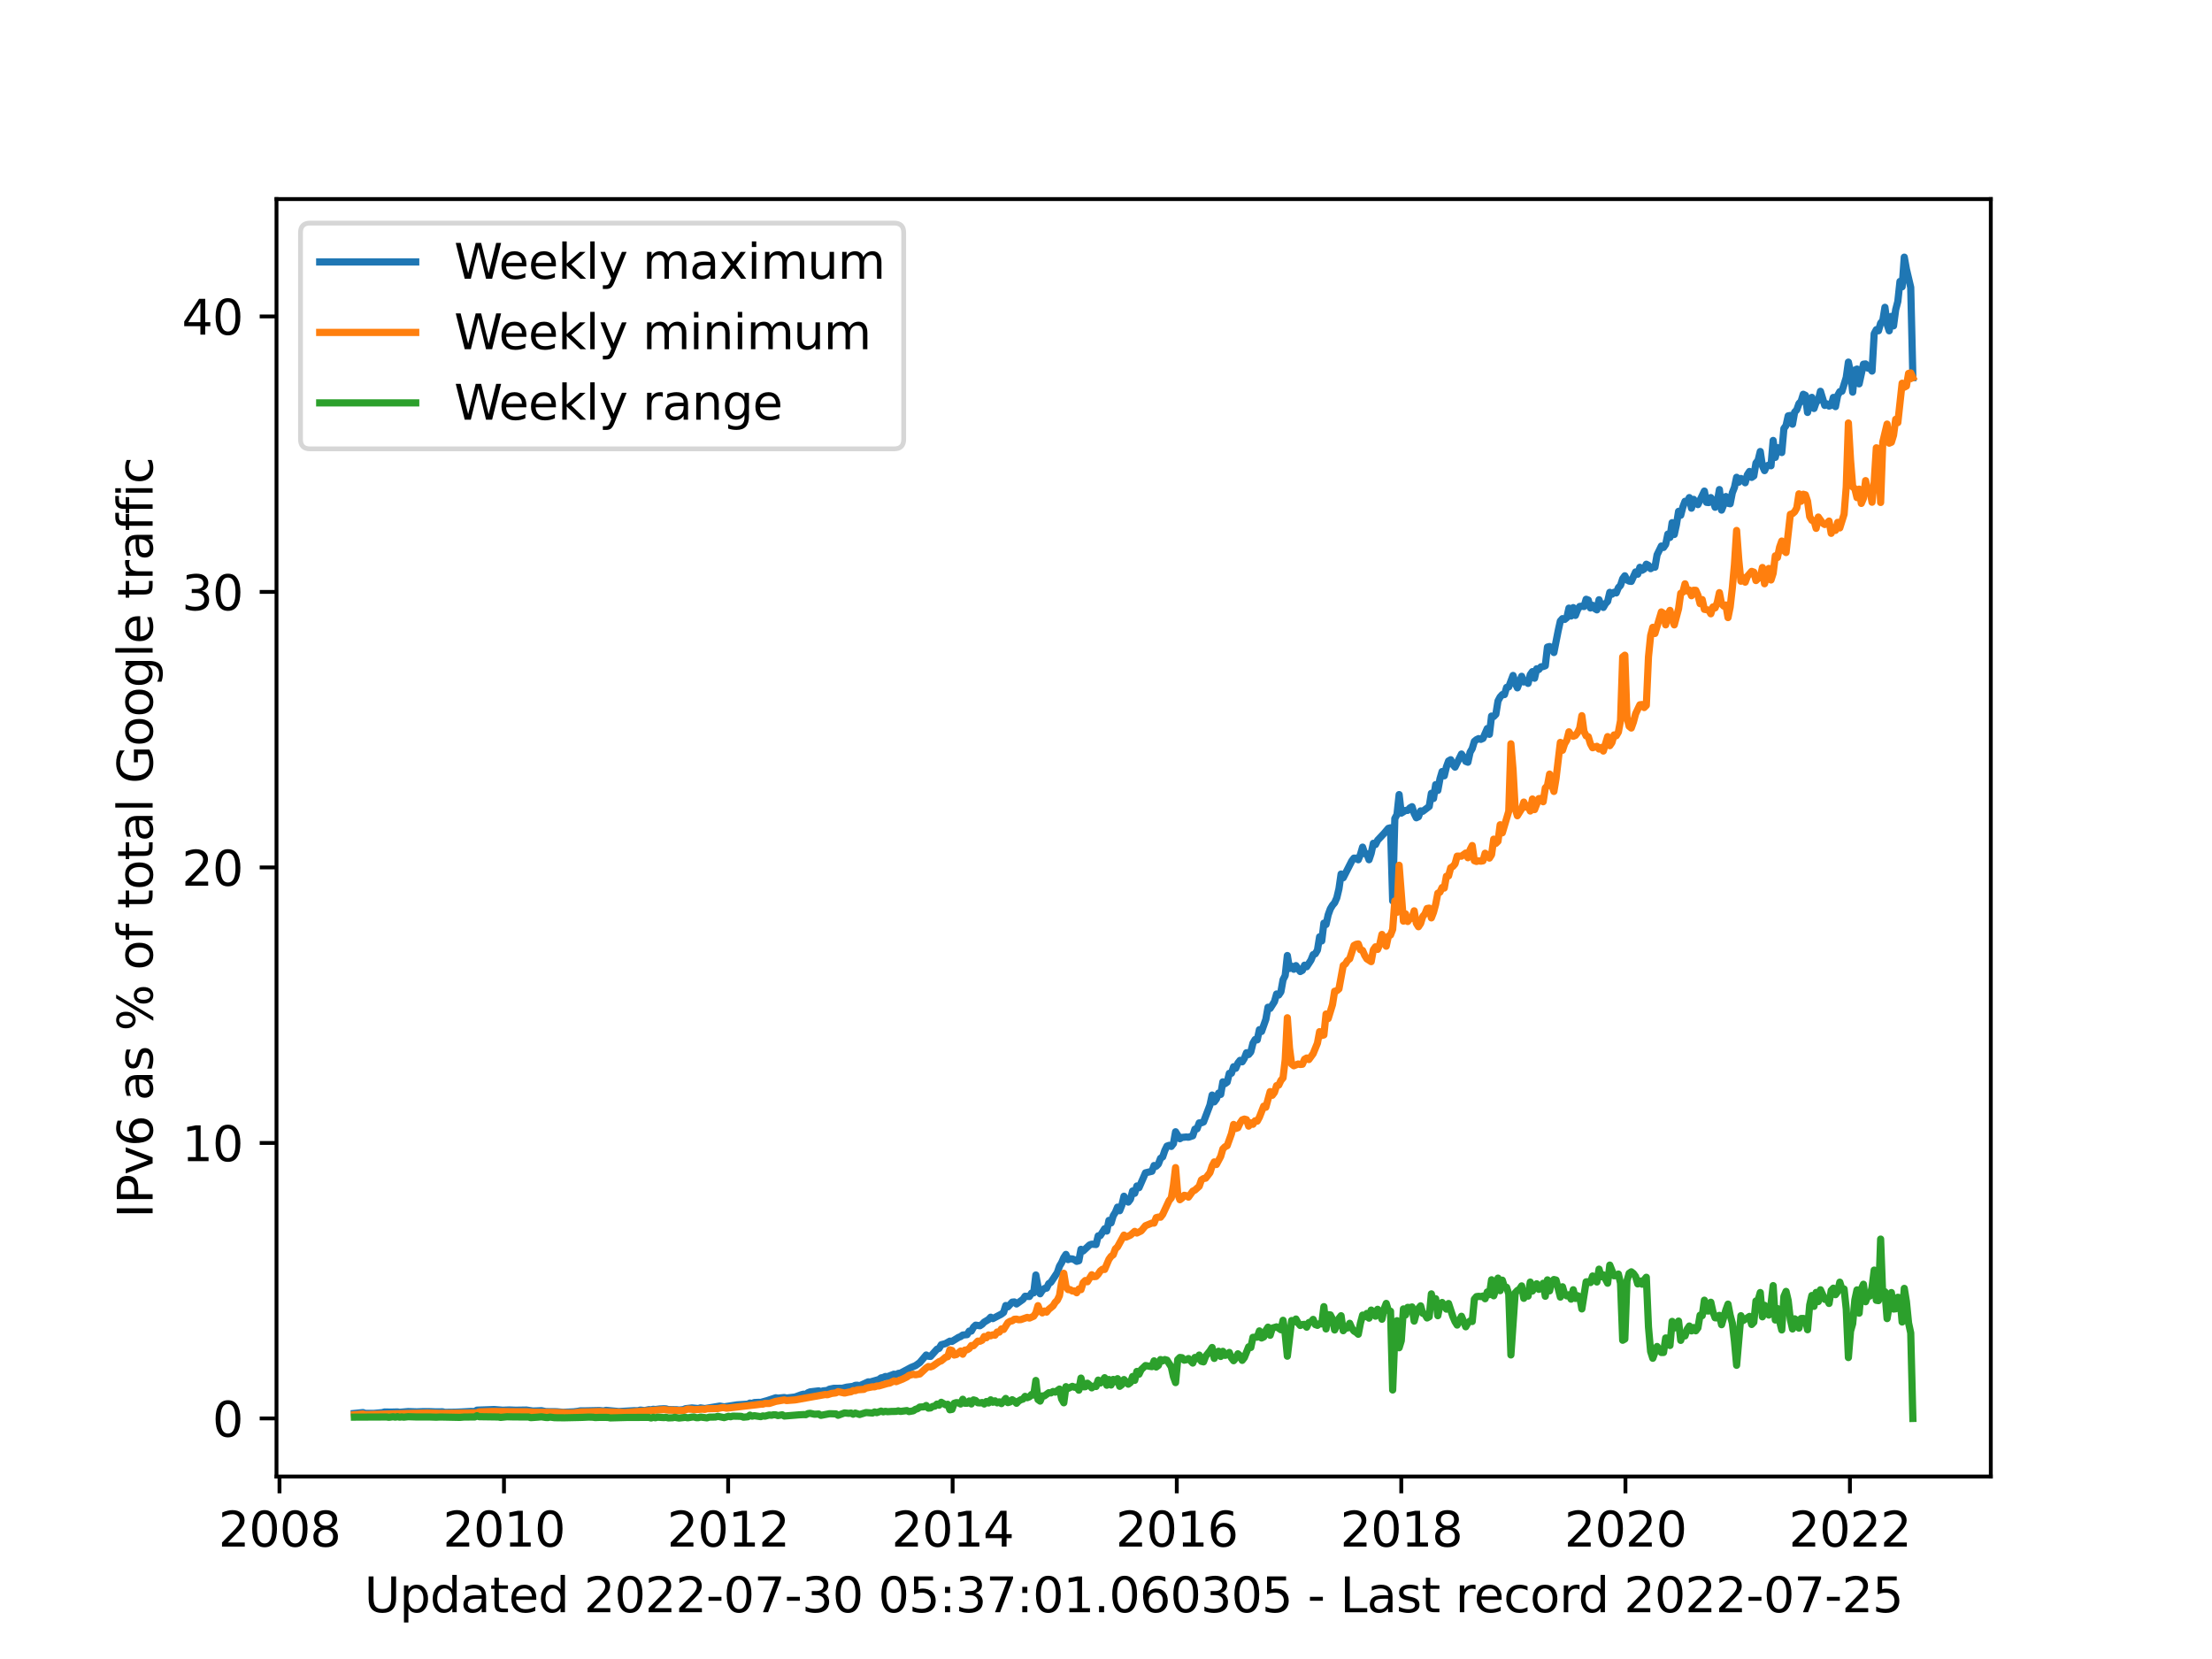 <?xml version="1.0" encoding="utf-8" standalone="no"?>
<!DOCTYPE svg PUBLIC "-//W3C//DTD SVG 1.1//EN"
  "http://www.w3.org/Graphics/SVG/1.1/DTD/svg11.dtd">
<svg xmlns:xlink="http://www.w3.org/1999/xlink" width="460.8pt" height="345.6pt" viewBox="0 0 460.8 345.6" xmlns="http://www.w3.org/2000/svg" version="1.1">
 <defs>
  <style type="text/css">*{stroke-linejoin: round; stroke-linecap: butt}</style>
 </defs>
 <g id="figure_1">
  <g id="patch_1">
   <path d="M 0 345.6 
L 460.8 345.6 
L 460.8 0 
L 0 0 
z
" style="fill: #ffffff"/>
  </g>
  <g id="axes_1">
   <g id="patch_2">
    <path d="M 57.6 307.584 
L 414.72 307.584 
L 414.72 41.472 
L 57.6 41.472 
z
" style="fill: #ffffff"/>
   </g>
   <g id="matplotlib.axis_1">
    <g id="xtick_1">
     <g id="line2d_1">
      <defs>
       <path id="md9eebaf1c9" d="M 0 0 
L 0 3.5 
" style="stroke: #000000; stroke-width: 0.8"/>
      </defs>
      <g>
       <use xlink:href="#md9eebaf1c9" x="58.224" y="307.584" style="stroke: #000000; stroke-width: 0.8"/>
      </g>
     </g>
     <g id="text_1">
      <!-- 2008 -->
      <g transform="translate(45.499 322.182)scale(0.1 -0.1)">
       <defs>
        <path id="DejaVuSans-32" d="M 1228 531 
L 3431 531 
L 3431 0 
L 469 0 
L 469 531 
Q 828 903 1448 1529 
Q 2069 2156 2228 2338 
Q 2531 2678 2651 2914 
Q 2772 3150 2772 3378 
Q 2772 3750 2511 3984 
Q 2250 4219 1831 4219 
Q 1534 4219 1204 4116 
Q 875 4013 500 3803 
L 500 4441 
Q 881 4594 1212 4672 
Q 1544 4750 1819 4750 
Q 2544 4750 2975 4387 
Q 3406 4025 3406 3419 
Q 3406 3131 3298 2873 
Q 3191 2616 2906 2266 
Q 2828 2175 2409 1742 
Q 1991 1309 1228 531 
z
" transform="scale(0.016)"/>
        <path id="DejaVuSans-30" d="M 2034 4250 
Q 1547 4250 1301 3770 
Q 1056 3291 1056 2328 
Q 1056 1369 1301 889 
Q 1547 409 2034 409 
Q 2525 409 2770 889 
Q 3016 1369 3016 2328 
Q 3016 3291 2770 3770 
Q 2525 4250 2034 4250 
z
M 2034 4750 
Q 2819 4750 3233 4129 
Q 3647 3509 3647 2328 
Q 3647 1150 3233 529 
Q 2819 -91 2034 -91 
Q 1250 -91 836 529 
Q 422 1150 422 2328 
Q 422 3509 836 4129 
Q 1250 4750 2034 4750 
z
" transform="scale(0.016)"/>
        <path id="DejaVuSans-38" d="M 2034 2216 
Q 1584 2216 1326 1975 
Q 1069 1734 1069 1313 
Q 1069 891 1326 650 
Q 1584 409 2034 409 
Q 2484 409 2743 651 
Q 3003 894 3003 1313 
Q 3003 1734 2745 1975 
Q 2488 2216 2034 2216 
z
M 1403 2484 
Q 997 2584 770 2862 
Q 544 3141 544 3541 
Q 544 4100 942 4425 
Q 1341 4750 2034 4750 
Q 2731 4750 3128 4425 
Q 3525 4100 3525 3541 
Q 3525 3141 3298 2862 
Q 3072 2584 2669 2484 
Q 3125 2378 3379 2068 
Q 3634 1759 3634 1313 
Q 3634 634 3220 271 
Q 2806 -91 2034 -91 
Q 1263 -91 848 271 
Q 434 634 434 1313 
Q 434 1759 690 2068 
Q 947 2378 1403 2484 
z
M 1172 3481 
Q 1172 3119 1398 2916 
Q 1625 2713 2034 2713 
Q 2441 2713 2670 2916 
Q 2900 3119 2900 3481 
Q 2900 3844 2670 4047 
Q 2441 4250 2034 4250 
Q 1625 4250 1398 4047 
Q 1172 3844 1172 3481 
z
" transform="scale(0.016)"/>
       </defs>
       <use xlink:href="#DejaVuSans-32"/>
       <use xlink:href="#DejaVuSans-30" x="63.623"/>
       <use xlink:href="#DejaVuSans-30" x="127.246"/>
       <use xlink:href="#DejaVuSans-38" x="190.869"/>
      </g>
     </g>
    </g>
    <g id="xtick_2">
     <g id="line2d_2">
      <g>
       <use xlink:href="#md9eebaf1c9" x="104.987" y="307.584" style="stroke: #000000; stroke-width: 0.8"/>
      </g>
     </g>
     <g id="text_2">
      <!-- 2010 -->
      <g transform="translate(92.262 322.182)scale(0.1 -0.1)">
       <defs>
        <path id="DejaVuSans-31" d="M 794 531 
L 1825 531 
L 1825 4091 
L 703 3866 
L 703 4441 
L 1819 4666 
L 2450 4666 
L 2450 531 
L 3481 531 
L 3481 0 
L 794 0 
L 794 531 
z
" transform="scale(0.016)"/>
       </defs>
       <use xlink:href="#DejaVuSans-32"/>
       <use xlink:href="#DejaVuSans-30" x="63.623"/>
       <use xlink:href="#DejaVuSans-31" x="127.246"/>
       <use xlink:href="#DejaVuSans-30" x="190.869"/>
      </g>
     </g>
    </g>
    <g id="xtick_3">
     <g id="line2d_3">
      <g>
       <use xlink:href="#md9eebaf1c9" x="151.686" y="307.584" style="stroke: #000000; stroke-width: 0.8"/>
      </g>
     </g>
     <g id="text_3">
      <!-- 2012 -->
      <g transform="translate(138.961 322.182)scale(0.1 -0.1)">
       <use xlink:href="#DejaVuSans-32"/>
       <use xlink:href="#DejaVuSans-30" x="63.623"/>
       <use xlink:href="#DejaVuSans-31" x="127.246"/>
       <use xlink:href="#DejaVuSans-32" x="190.869"/>
      </g>
     </g>
    </g>
    <g id="xtick_4">
     <g id="line2d_4">
      <g>
       <use xlink:href="#md9eebaf1c9" x="198.449" y="307.584" style="stroke: #000000; stroke-width: 0.8"/>
      </g>
     </g>
     <g id="text_4">
      <!-- 2014 -->
      <g transform="translate(185.724 322.182)scale(0.1 -0.1)">
       <defs>
        <path id="DejaVuSans-34" d="M 2419 4116 
L 825 1625 
L 2419 1625 
L 2419 4116 
z
M 2253 4666 
L 3047 4666 
L 3047 1625 
L 3713 1625 
L 3713 1100 
L 3047 1100 
L 3047 0 
L 2419 0 
L 2419 1100 
L 313 1100 
L 313 1709 
L 2253 4666 
z
" transform="scale(0.016)"/>
       </defs>
       <use xlink:href="#DejaVuSans-32"/>
       <use xlink:href="#DejaVuSans-30" x="63.623"/>
       <use xlink:href="#DejaVuSans-31" x="127.246"/>
       <use xlink:href="#DejaVuSans-34" x="190.869"/>
      </g>
     </g>
    </g>
    <g id="xtick_5">
     <g id="line2d_5">
      <g>
       <use xlink:href="#md9eebaf1c9" x="245.148" y="307.584" style="stroke: #000000; stroke-width: 0.8"/>
      </g>
     </g>
     <g id="text_5">
      <!-- 2016 -->
      <g transform="translate(232.423 322.182)scale(0.1 -0.1)">
       <defs>
        <path id="DejaVuSans-36" d="M 2113 2584 
Q 1688 2584 1439 2293 
Q 1191 2003 1191 1497 
Q 1191 994 1439 701 
Q 1688 409 2113 409 
Q 2538 409 2786 701 
Q 3034 994 3034 1497 
Q 3034 2003 2786 2293 
Q 2538 2584 2113 2584 
z
M 3366 4563 
L 3366 3988 
Q 3128 4100 2886 4159 
Q 2644 4219 2406 4219 
Q 1781 4219 1451 3797 
Q 1122 3375 1075 2522 
Q 1259 2794 1537 2939 
Q 1816 3084 2150 3084 
Q 2853 3084 3261 2657 
Q 3669 2231 3669 1497 
Q 3669 778 3244 343 
Q 2819 -91 2113 -91 
Q 1303 -91 875 529 
Q 447 1150 447 2328 
Q 447 3434 972 4092 
Q 1497 4750 2381 4750 
Q 2619 4750 2861 4703 
Q 3103 4656 3366 4563 
z
" transform="scale(0.016)"/>
       </defs>
       <use xlink:href="#DejaVuSans-32"/>
       <use xlink:href="#DejaVuSans-30" x="63.623"/>
       <use xlink:href="#DejaVuSans-31" x="127.246"/>
       <use xlink:href="#DejaVuSans-36" x="190.869"/>
      </g>
     </g>
    </g>
    <g id="xtick_6">
     <g id="line2d_6">
      <g>
       <use xlink:href="#md9eebaf1c9" x="291.911" y="307.584" style="stroke: #000000; stroke-width: 0.8"/>
      </g>
     </g>
     <g id="text_6">
      <!-- 2018 -->
      <g transform="translate(279.186 322.182)scale(0.1 -0.1)">
       <use xlink:href="#DejaVuSans-32"/>
       <use xlink:href="#DejaVuSans-30" x="63.623"/>
       <use xlink:href="#DejaVuSans-31" x="127.246"/>
       <use xlink:href="#DejaVuSans-38" x="190.869"/>
      </g>
     </g>
    </g>
    <g id="xtick_7">
     <g id="line2d_7">
      <g>
       <use xlink:href="#md9eebaf1c9" x="338.61" y="307.584" style="stroke: #000000; stroke-width: 0.8"/>
      </g>
     </g>
     <g id="text_7">
      <!-- 2020 -->
      <g transform="translate(325.885 322.182)scale(0.1 -0.1)">
       <use xlink:href="#DejaVuSans-32"/>
       <use xlink:href="#DejaVuSans-30" x="63.623"/>
       <use xlink:href="#DejaVuSans-32" x="127.246"/>
       <use xlink:href="#DejaVuSans-30" x="190.869"/>
      </g>
     </g>
    </g>
    <g id="xtick_8">
     <g id="line2d_8">
      <g>
       <use xlink:href="#md9eebaf1c9" x="385.373" y="307.584" style="stroke: #000000; stroke-width: 0.8"/>
      </g>
     </g>
     <g id="text_8">
      <!-- 2022 -->
      <g transform="translate(372.648 322.182)scale(0.1 -0.1)">
       <use xlink:href="#DejaVuSans-32"/>
       <use xlink:href="#DejaVuSans-30" x="63.623"/>
       <use xlink:href="#DejaVuSans-32" x="127.246"/>
       <use xlink:href="#DejaVuSans-32" x="190.869"/>
      </g>
     </g>
    </g>
    <g id="text_9">
     <!-- Updated 2022-07-30 05:37:01.060305 - Last record 2022-07-25 -->
     <g transform="translate(75.905 335.861)scale(0.1 -0.1)">
      <defs>
       <path id="DejaVuSans-55" d="M 556 4666 
L 1191 4666 
L 1191 1831 
Q 1191 1081 1462 751 
Q 1734 422 2344 422 
Q 2950 422 3222 751 
Q 3494 1081 3494 1831 
L 3494 4666 
L 4128 4666 
L 4128 1753 
Q 4128 841 3676 375 
Q 3225 -91 2344 -91 
Q 1459 -91 1007 375 
Q 556 841 556 1753 
L 556 4666 
z
" transform="scale(0.016)"/>
       <path id="DejaVuSans-70" d="M 1159 525 
L 1159 -1331 
L 581 -1331 
L 581 3500 
L 1159 3500 
L 1159 2969 
Q 1341 3281 1617 3432 
Q 1894 3584 2278 3584 
Q 2916 3584 3314 3078 
Q 3713 2572 3713 1747 
Q 3713 922 3314 415 
Q 2916 -91 2278 -91 
Q 1894 -91 1617 61 
Q 1341 213 1159 525 
z
M 3116 1747 
Q 3116 2381 2855 2742 
Q 2594 3103 2138 3103 
Q 1681 3103 1420 2742 
Q 1159 2381 1159 1747 
Q 1159 1113 1420 752 
Q 1681 391 2138 391 
Q 2594 391 2855 752 
Q 3116 1113 3116 1747 
z
" transform="scale(0.016)"/>
       <path id="DejaVuSans-64" d="M 2906 2969 
L 2906 4863 
L 3481 4863 
L 3481 0 
L 2906 0 
L 2906 525 
Q 2725 213 2448 61 
Q 2172 -91 1784 -91 
Q 1150 -91 751 415 
Q 353 922 353 1747 
Q 353 2572 751 3078 
Q 1150 3584 1784 3584 
Q 2172 3584 2448 3432 
Q 2725 3281 2906 2969 
z
M 947 1747 
Q 947 1113 1208 752 
Q 1469 391 1925 391 
Q 2381 391 2643 752 
Q 2906 1113 2906 1747 
Q 2906 2381 2643 2742 
Q 2381 3103 1925 3103 
Q 1469 3103 1208 2742 
Q 947 2381 947 1747 
z
" transform="scale(0.016)"/>
       <path id="DejaVuSans-61" d="M 2194 1759 
Q 1497 1759 1228 1600 
Q 959 1441 959 1056 
Q 959 750 1161 570 
Q 1363 391 1709 391 
Q 2188 391 2477 730 
Q 2766 1069 2766 1631 
L 2766 1759 
L 2194 1759 
z
M 3341 1997 
L 3341 0 
L 2766 0 
L 2766 531 
Q 2569 213 2275 61 
Q 1981 -91 1556 -91 
Q 1019 -91 701 211 
Q 384 513 384 1019 
Q 384 1609 779 1909 
Q 1175 2209 1959 2209 
L 2766 2209 
L 2766 2266 
Q 2766 2663 2505 2880 
Q 2244 3097 1772 3097 
Q 1472 3097 1187 3025 
Q 903 2953 641 2809 
L 641 3341 
Q 956 3463 1253 3523 
Q 1550 3584 1831 3584 
Q 2591 3584 2966 3190 
Q 3341 2797 3341 1997 
z
" transform="scale(0.016)"/>
       <path id="DejaVuSans-74" d="M 1172 4494 
L 1172 3500 
L 2356 3500 
L 2356 3053 
L 1172 3053 
L 1172 1153 
Q 1172 725 1289 603 
Q 1406 481 1766 481 
L 2356 481 
L 2356 0 
L 1766 0 
Q 1100 0 847 248 
Q 594 497 594 1153 
L 594 3053 
L 172 3053 
L 172 3500 
L 594 3500 
L 594 4494 
L 1172 4494 
z
" transform="scale(0.016)"/>
       <path id="DejaVuSans-65" d="M 3597 1894 
L 3597 1613 
L 953 1613 
Q 991 1019 1311 708 
Q 1631 397 2203 397 
Q 2534 397 2845 478 
Q 3156 559 3463 722 
L 3463 178 
Q 3153 47 2828 -22 
Q 2503 -91 2169 -91 
Q 1331 -91 842 396 
Q 353 884 353 1716 
Q 353 2575 817 3079 
Q 1281 3584 2069 3584 
Q 2775 3584 3186 3129 
Q 3597 2675 3597 1894 
z
M 3022 2063 
Q 3016 2534 2758 2815 
Q 2500 3097 2075 3097 
Q 1594 3097 1305 2825 
Q 1016 2553 972 2059 
L 3022 2063 
z
" transform="scale(0.016)"/>
       <path id="DejaVuSans-20" transform="scale(0.016)"/>
       <path id="DejaVuSans-2d" d="M 313 2009 
L 1997 2009 
L 1997 1497 
L 313 1497 
L 313 2009 
z
" transform="scale(0.016)"/>
       <path id="DejaVuSans-37" d="M 525 4666 
L 3525 4666 
L 3525 4397 
L 1831 0 
L 1172 0 
L 2766 4134 
L 525 4134 
L 525 4666 
z
" transform="scale(0.016)"/>
       <path id="DejaVuSans-33" d="M 2597 2516 
Q 3050 2419 3304 2112 
Q 3559 1806 3559 1356 
Q 3559 666 3084 287 
Q 2609 -91 1734 -91 
Q 1441 -91 1130 -33 
Q 819 25 488 141 
L 488 750 
Q 750 597 1062 519 
Q 1375 441 1716 441 
Q 2309 441 2620 675 
Q 2931 909 2931 1356 
Q 2931 1769 2642 2001 
Q 2353 2234 1838 2234 
L 1294 2234 
L 1294 2753 
L 1863 2753 
Q 2328 2753 2575 2939 
Q 2822 3125 2822 3475 
Q 2822 3834 2567 4026 
Q 2313 4219 1838 4219 
Q 1578 4219 1281 4162 
Q 984 4106 628 3988 
L 628 4550 
Q 988 4650 1302 4700 
Q 1616 4750 1894 4750 
Q 2613 4750 3031 4423 
Q 3450 4097 3450 3541 
Q 3450 3153 3228 2886 
Q 3006 2619 2597 2516 
z
" transform="scale(0.016)"/>
       <path id="DejaVuSans-35" d="M 691 4666 
L 3169 4666 
L 3169 4134 
L 1269 4134 
L 1269 2991 
Q 1406 3038 1543 3061 
Q 1681 3084 1819 3084 
Q 2600 3084 3056 2656 
Q 3513 2228 3513 1497 
Q 3513 744 3044 326 
Q 2575 -91 1722 -91 
Q 1428 -91 1123 -41 
Q 819 9 494 109 
L 494 744 
Q 775 591 1075 516 
Q 1375 441 1709 441 
Q 2250 441 2565 725 
Q 2881 1009 2881 1497 
Q 2881 1984 2565 2268 
Q 2250 2553 1709 2553 
Q 1456 2553 1204 2497 
Q 953 2441 691 2322 
L 691 4666 
z
" transform="scale(0.016)"/>
       <path id="DejaVuSans-3a" d="M 750 794 
L 1409 794 
L 1409 0 
L 750 0 
L 750 794 
z
M 750 3309 
L 1409 3309 
L 1409 2516 
L 750 2516 
L 750 3309 
z
" transform="scale(0.016)"/>
       <path id="DejaVuSans-2e" d="M 684 794 
L 1344 794 
L 1344 0 
L 684 0 
L 684 794 
z
" transform="scale(0.016)"/>
       <path id="DejaVuSans-4c" d="M 628 4666 
L 1259 4666 
L 1259 531 
L 3531 531 
L 3531 0 
L 628 0 
L 628 4666 
z
" transform="scale(0.016)"/>
       <path id="DejaVuSans-73" d="M 2834 3397 
L 2834 2853 
Q 2591 2978 2328 3040 
Q 2066 3103 1784 3103 
Q 1356 3103 1142 2972 
Q 928 2841 928 2578 
Q 928 2378 1081 2264 
Q 1234 2150 1697 2047 
L 1894 2003 
Q 2506 1872 2764 1633 
Q 3022 1394 3022 966 
Q 3022 478 2636 193 
Q 2250 -91 1575 -91 
Q 1294 -91 989 -36 
Q 684 19 347 128 
L 347 722 
Q 666 556 975 473 
Q 1284 391 1588 391 
Q 1994 391 2212 530 
Q 2431 669 2431 922 
Q 2431 1156 2273 1281 
Q 2116 1406 1581 1522 
L 1381 1569 
Q 847 1681 609 1914 
Q 372 2147 372 2553 
Q 372 3047 722 3315 
Q 1072 3584 1716 3584 
Q 2034 3584 2315 3537 
Q 2597 3491 2834 3397 
z
" transform="scale(0.016)"/>
       <path id="DejaVuSans-72" d="M 2631 2963 
Q 2534 3019 2420 3045 
Q 2306 3072 2169 3072 
Q 1681 3072 1420 2755 
Q 1159 2438 1159 1844 
L 1159 0 
L 581 0 
L 581 3500 
L 1159 3500 
L 1159 2956 
Q 1341 3275 1631 3429 
Q 1922 3584 2338 3584 
Q 2397 3584 2469 3576 
Q 2541 3569 2628 3553 
L 2631 2963 
z
" transform="scale(0.016)"/>
       <path id="DejaVuSans-63" d="M 3122 3366 
L 3122 2828 
Q 2878 2963 2633 3030 
Q 2388 3097 2138 3097 
Q 1578 3097 1268 2742 
Q 959 2388 959 1747 
Q 959 1106 1268 751 
Q 1578 397 2138 397 
Q 2388 397 2633 464 
Q 2878 531 3122 666 
L 3122 134 
Q 2881 22 2623 -34 
Q 2366 -91 2075 -91 
Q 1284 -91 818 406 
Q 353 903 353 1747 
Q 353 2603 823 3093 
Q 1294 3584 2113 3584 
Q 2378 3584 2631 3529 
Q 2884 3475 3122 3366 
z
" transform="scale(0.016)"/>
       <path id="DejaVuSans-6f" d="M 1959 3097 
Q 1497 3097 1228 2736 
Q 959 2375 959 1747 
Q 959 1119 1226 758 
Q 1494 397 1959 397 
Q 2419 397 2687 759 
Q 2956 1122 2956 1747 
Q 2956 2369 2687 2733 
Q 2419 3097 1959 3097 
z
M 1959 3584 
Q 2709 3584 3137 3096 
Q 3566 2609 3566 1747 
Q 3566 888 3137 398 
Q 2709 -91 1959 -91 
Q 1206 -91 779 398 
Q 353 888 353 1747 
Q 353 2609 779 3096 
Q 1206 3584 1959 3584 
z
" transform="scale(0.016)"/>
      </defs>
      <use xlink:href="#DejaVuSans-55"/>
      <use xlink:href="#DejaVuSans-70" x="73.193"/>
      <use xlink:href="#DejaVuSans-64" x="136.67"/>
      <use xlink:href="#DejaVuSans-61" x="200.146"/>
      <use xlink:href="#DejaVuSans-74" x="261.426"/>
      <use xlink:href="#DejaVuSans-65" x="300.635"/>
      <use xlink:href="#DejaVuSans-64" x="362.158"/>
      <use xlink:href="#DejaVuSans-20" x="425.635"/>
      <use xlink:href="#DejaVuSans-32" x="457.422"/>
      <use xlink:href="#DejaVuSans-30" x="521.045"/>
      <use xlink:href="#DejaVuSans-32" x="584.668"/>
      <use xlink:href="#DejaVuSans-32" x="648.291"/>
      <use xlink:href="#DejaVuSans-2d" x="711.914"/>
      <use xlink:href="#DejaVuSans-30" x="747.998"/>
      <use xlink:href="#DejaVuSans-37" x="811.621"/>
      <use xlink:href="#DejaVuSans-2d" x="875.244"/>
      <use xlink:href="#DejaVuSans-33" x="911.328"/>
      <use xlink:href="#DejaVuSans-30" x="974.951"/>
      <use xlink:href="#DejaVuSans-20" x="1038.574"/>
      <use xlink:href="#DejaVuSans-30" x="1070.361"/>
      <use xlink:href="#DejaVuSans-35" x="1133.984"/>
      <use xlink:href="#DejaVuSans-3a" x="1197.607"/>
      <use xlink:href="#DejaVuSans-33" x="1231.299"/>
      <use xlink:href="#DejaVuSans-37" x="1294.922"/>
      <use xlink:href="#DejaVuSans-3a" x="1358.545"/>
      <use xlink:href="#DejaVuSans-30" x="1392.236"/>
      <use xlink:href="#DejaVuSans-31" x="1455.859"/>
      <use xlink:href="#DejaVuSans-2e" x="1519.482"/>
      <use xlink:href="#DejaVuSans-30" x="1551.27"/>
      <use xlink:href="#DejaVuSans-36" x="1614.893"/>
      <use xlink:href="#DejaVuSans-30" x="1678.516"/>
      <use xlink:href="#DejaVuSans-33" x="1742.139"/>
      <use xlink:href="#DejaVuSans-30" x="1805.762"/>
      <use xlink:href="#DejaVuSans-35" x="1869.385"/>
      <use xlink:href="#DejaVuSans-20" x="1933.008"/>
      <use xlink:href="#DejaVuSans-2d" x="1964.795"/>
      <use xlink:href="#DejaVuSans-20" x="2000.879"/>
      <use xlink:href="#DejaVuSans-4c" x="2032.666"/>
      <use xlink:href="#DejaVuSans-61" x="2088.379"/>
      <use xlink:href="#DejaVuSans-73" x="2149.658"/>
      <use xlink:href="#DejaVuSans-74" x="2201.758"/>
      <use xlink:href="#DejaVuSans-20" x="2240.967"/>
      <use xlink:href="#DejaVuSans-72" x="2272.754"/>
      <use xlink:href="#DejaVuSans-65" x="2311.617"/>
      <use xlink:href="#DejaVuSans-63" x="2373.141"/>
      <use xlink:href="#DejaVuSans-6f" x="2428.121"/>
      <use xlink:href="#DejaVuSans-72" x="2489.303"/>
      <use xlink:href="#DejaVuSans-64" x="2528.666"/>
      <use xlink:href="#DejaVuSans-20" x="2592.143"/>
      <use xlink:href="#DejaVuSans-32" x="2623.93"/>
      <use xlink:href="#DejaVuSans-30" x="2687.553"/>
      <use xlink:href="#DejaVuSans-32" x="2751.176"/>
      <use xlink:href="#DejaVuSans-32" x="2814.799"/>
      <use xlink:href="#DejaVuSans-2d" x="2878.422"/>
      <use xlink:href="#DejaVuSans-30" x="2914.506"/>
      <use xlink:href="#DejaVuSans-37" x="2978.129"/>
      <use xlink:href="#DejaVuSans-2d" x="3041.752"/>
      <use xlink:href="#DejaVuSans-32" x="3077.836"/>
      <use xlink:href="#DejaVuSans-35" x="3141.459"/>
     </g>
    </g>
   </g>
   <g id="matplotlib.axis_2">
    <g id="ytick_1">
     <g id="line2d_9">
      <defs>
       <path id="m7ab815784f" d="M 0 0 
L -3.5 0 
" style="stroke: #000000; stroke-width: 0.8"/>
      </defs>
      <g>
       <use xlink:href="#m7ab815784f" x="57.6" y="295.488" style="stroke: #000000; stroke-width: 0.8"/>
      </g>
     </g>
     <g id="text_10">
      <!-- 0 -->
      <g transform="translate(44.237 299.287)scale(0.1 -0.1)">
       <use xlink:href="#DejaVuSans-30"/>
      </g>
     </g>
    </g>
    <g id="ytick_2">
     <g id="line2d_10">
      <g>
       <use xlink:href="#m7ab815784f" x="57.6" y="238.095" style="stroke: #000000; stroke-width: 0.8"/>
      </g>
     </g>
     <g id="text_11">
      <!-- 10 -->
      <g transform="translate(37.875 241.894)scale(0.1 -0.1)">
       <use xlink:href="#DejaVuSans-31"/>
       <use xlink:href="#DejaVuSans-30" x="63.623"/>
      </g>
     </g>
    </g>
    <g id="ytick_3">
     <g id="line2d_11">
      <g>
       <use xlink:href="#m7ab815784f" x="57.6" y="180.702" style="stroke: #000000; stroke-width: 0.8"/>
      </g>
     </g>
     <g id="text_12">
      <!-- 20 -->
      <g transform="translate(37.875 184.501)scale(0.1 -0.1)">
       <use xlink:href="#DejaVuSans-32"/>
       <use xlink:href="#DejaVuSans-30" x="63.623"/>
      </g>
     </g>
    </g>
    <g id="ytick_4">
     <g id="line2d_12">
      <g>
       <use xlink:href="#m7ab815784f" x="57.6" y="123.309" style="stroke: #000000; stroke-width: 0.8"/>
      </g>
     </g>
     <g id="text_13">
      <!-- 30 -->
      <g transform="translate(37.875 127.108)scale(0.1 -0.1)">
       <use xlink:href="#DejaVuSans-33"/>
       <use xlink:href="#DejaVuSans-30" x="63.623"/>
      </g>
     </g>
    </g>
    <g id="ytick_5">
     <g id="line2d_13">
      <g>
       <use xlink:href="#m7ab815784f" x="57.6" y="65.916" style="stroke: #000000; stroke-width: 0.8"/>
      </g>
     </g>
     <g id="text_14">
      <!-- 40 -->
      <g transform="translate(37.875 69.715)scale(0.1 -0.1)">
       <use xlink:href="#DejaVuSans-34"/>
       <use xlink:href="#DejaVuSans-30" x="63.623"/>
      </g>
     </g>
    </g>
    <g id="text_15">
     <!-- IPv6 as % of total Google traffic -->
     <g transform="translate(31.795 253.736)rotate(-90)scale(0.1 -0.1)">
      <defs>
       <path id="DejaVuSans-49" d="M 628 4666 
L 1259 4666 
L 1259 0 
L 628 0 
L 628 4666 
z
" transform="scale(0.016)"/>
       <path id="DejaVuSans-50" d="M 1259 4147 
L 1259 2394 
L 2053 2394 
Q 2494 2394 2734 2622 
Q 2975 2850 2975 3272 
Q 2975 3691 2734 3919 
Q 2494 4147 2053 4147 
L 1259 4147 
z
M 628 4666 
L 2053 4666 
Q 2838 4666 3239 4311 
Q 3641 3956 3641 3272 
Q 3641 2581 3239 2228 
Q 2838 1875 2053 1875 
L 1259 1875 
L 1259 0 
L 628 0 
L 628 4666 
z
" transform="scale(0.016)"/>
       <path id="DejaVuSans-76" d="M 191 3500 
L 800 3500 
L 1894 563 
L 2988 3500 
L 3597 3500 
L 2284 0 
L 1503 0 
L 191 3500 
z
" transform="scale(0.016)"/>
       <path id="DejaVuSans-25" d="M 4653 2053 
Q 4381 2053 4226 1822 
Q 4072 1591 4072 1178 
Q 4072 772 4226 539 
Q 4381 306 4653 306 
Q 4919 306 5073 539 
Q 5228 772 5228 1178 
Q 5228 1588 5073 1820 
Q 4919 2053 4653 2053 
z
M 4653 2450 
Q 5147 2450 5437 2106 
Q 5728 1763 5728 1178 
Q 5728 594 5436 251 
Q 5144 -91 4653 -91 
Q 4153 -91 3862 251 
Q 3572 594 3572 1178 
Q 3572 1766 3864 2108 
Q 4156 2450 4653 2450 
z
M 1428 4353 
Q 1159 4353 1004 4120 
Q 850 3888 850 3481 
Q 850 3069 1003 2837 
Q 1156 2606 1428 2606 
Q 1700 2606 1854 2837 
Q 2009 3069 2009 3481 
Q 2009 3884 1853 4118 
Q 1697 4353 1428 4353 
z
M 4250 4750 
L 4750 4750 
L 1831 -91 
L 1331 -91 
L 4250 4750 
z
M 1428 4750 
Q 1922 4750 2215 4408 
Q 2509 4066 2509 3481 
Q 2509 2891 2217 2550 
Q 1925 2209 1428 2209 
Q 931 2209 642 2551 
Q 353 2894 353 3481 
Q 353 4063 643 4406 
Q 934 4750 1428 4750 
z
" transform="scale(0.016)"/>
       <path id="DejaVuSans-66" d="M 2375 4863 
L 2375 4384 
L 1825 4384 
Q 1516 4384 1395 4259 
Q 1275 4134 1275 3809 
L 1275 3500 
L 2222 3500 
L 2222 3053 
L 1275 3053 
L 1275 0 
L 697 0 
L 697 3053 
L 147 3053 
L 147 3500 
L 697 3500 
L 697 3744 
Q 697 4328 969 4595 
Q 1241 4863 1831 4863 
L 2375 4863 
z
" transform="scale(0.016)"/>
       <path id="DejaVuSans-6c" d="M 603 4863 
L 1178 4863 
L 1178 0 
L 603 0 
L 603 4863 
z
" transform="scale(0.016)"/>
       <path id="DejaVuSans-47" d="M 3809 666 
L 3809 1919 
L 2778 1919 
L 2778 2438 
L 4434 2438 
L 4434 434 
Q 4069 175 3628 42 
Q 3188 -91 2688 -91 
Q 1594 -91 976 548 
Q 359 1188 359 2328 
Q 359 3472 976 4111 
Q 1594 4750 2688 4750 
Q 3144 4750 3555 4637 
Q 3966 4525 4313 4306 
L 4313 3634 
Q 3963 3931 3569 4081 
Q 3175 4231 2741 4231 
Q 1884 4231 1454 3753 
Q 1025 3275 1025 2328 
Q 1025 1384 1454 906 
Q 1884 428 2741 428 
Q 3075 428 3337 486 
Q 3600 544 3809 666 
z
" transform="scale(0.016)"/>
       <path id="DejaVuSans-67" d="M 2906 1791 
Q 2906 2416 2648 2759 
Q 2391 3103 1925 3103 
Q 1463 3103 1205 2759 
Q 947 2416 947 1791 
Q 947 1169 1205 825 
Q 1463 481 1925 481 
Q 2391 481 2648 825 
Q 2906 1169 2906 1791 
z
M 3481 434 
Q 3481 -459 3084 -895 
Q 2688 -1331 1869 -1331 
Q 1566 -1331 1297 -1286 
Q 1028 -1241 775 -1147 
L 775 -588 
Q 1028 -725 1275 -790 
Q 1522 -856 1778 -856 
Q 2344 -856 2625 -561 
Q 2906 -266 2906 331 
L 2906 616 
Q 2728 306 2450 153 
Q 2172 0 1784 0 
Q 1141 0 747 490 
Q 353 981 353 1791 
Q 353 2603 747 3093 
Q 1141 3584 1784 3584 
Q 2172 3584 2450 3431 
Q 2728 3278 2906 2969 
L 2906 3500 
L 3481 3500 
L 3481 434 
z
" transform="scale(0.016)"/>
       <path id="DejaVuSans-69" d="M 603 3500 
L 1178 3500 
L 1178 0 
L 603 0 
L 603 3500 
z
M 603 4863 
L 1178 4863 
L 1178 4134 
L 603 4134 
L 603 4863 
z
" transform="scale(0.016)"/>
      </defs>
      <use xlink:href="#DejaVuSans-49"/>
      <use xlink:href="#DejaVuSans-50" x="29.492"/>
      <use xlink:href="#DejaVuSans-76" x="89.795"/>
      <use xlink:href="#DejaVuSans-36" x="148.975"/>
      <use xlink:href="#DejaVuSans-20" x="212.598"/>
      <use xlink:href="#DejaVuSans-61" x="244.385"/>
      <use xlink:href="#DejaVuSans-73" x="305.664"/>
      <use xlink:href="#DejaVuSans-20" x="357.764"/>
      <use xlink:href="#DejaVuSans-25" x="389.551"/>
      <use xlink:href="#DejaVuSans-20" x="484.57"/>
      <use xlink:href="#DejaVuSans-6f" x="516.357"/>
      <use xlink:href="#DejaVuSans-66" x="577.539"/>
      <use xlink:href="#DejaVuSans-20" x="612.744"/>
      <use xlink:href="#DejaVuSans-74" x="644.531"/>
      <use xlink:href="#DejaVuSans-6f" x="683.74"/>
      <use xlink:href="#DejaVuSans-74" x="744.922"/>
      <use xlink:href="#DejaVuSans-61" x="784.131"/>
      <use xlink:href="#DejaVuSans-6c" x="845.41"/>
      <use xlink:href="#DejaVuSans-20" x="873.193"/>
      <use xlink:href="#DejaVuSans-47" x="904.98"/>
      <use xlink:href="#DejaVuSans-6f" x="982.471"/>
      <use xlink:href="#DejaVuSans-6f" x="1043.652"/>
      <use xlink:href="#DejaVuSans-67" x="1104.834"/>
      <use xlink:href="#DejaVuSans-6c" x="1168.311"/>
      <use xlink:href="#DejaVuSans-65" x="1196.094"/>
      <use xlink:href="#DejaVuSans-20" x="1257.617"/>
      <use xlink:href="#DejaVuSans-74" x="1289.404"/>
      <use xlink:href="#DejaVuSans-72" x="1328.613"/>
      <use xlink:href="#DejaVuSans-61" x="1369.727"/>
      <use xlink:href="#DejaVuSans-66" x="1431.006"/>
      <use xlink:href="#DejaVuSans-66" x="1466.211"/>
      <use xlink:href="#DejaVuSans-69" x="1501.416"/>
      <use xlink:href="#DejaVuSans-63" x="1529.199"/>
     </g>
    </g>
   </g>
   <g id="line2d_14">
    <path d="M 73.833 294.442 
L 75.624 294.265 
L 76.072 294.434 
L 77.863 294.433 
L 79.654 294.279 
L 80.102 294.143 
L 81.445 294.166 
L 82.789 294.133 
L 83.237 294.21 
L 85.028 294.053 
L 86.819 294.114 
L 88.162 294.064 
L 89.506 294.069 
L 90.849 294.12 
L 92.193 294.103 
L 92.64 294.214 
L 94.879 294.187 
L 96.223 294.134 
L 98.014 294.031 
L 98.909 294.041 
L 99.357 293.761 
L 102.044 293.665 
L 102.94 293.629 
L 104.731 293.772 
L 106.074 293.721 
L 107.418 293.772 
L 109.657 293.737 
L 111 293.94 
L 111.896 293.913 
L 112.791 293.869 
L 113.687 294.067 
L 115.926 294.085 
L 117.269 294.21 
L 119.508 294.116 
L 120.404 294.004 
L 120.852 293.911 
L 121.747 293.906 
L 124.882 293.839 
L 125.777 293.936 
L 126.225 293.799 
L 128.912 294.053 
L 132.047 293.874 
L 132.942 293.876 
L 133.39 293.746 
L 134.286 293.855 
L 135.181 293.652 
L 135.629 293.702 
L 136.077 293.578 
L 136.525 293.633 
L 137.42 293.517 
L 138.316 293.471 
L 138.764 293.5 
L 139.211 293.643 
L 141.003 293.675 
L 141.45 293.742 
L 142.346 293.65 
L 142.794 293.462 
L 144.137 293.299 
L 145.481 293.431 
L 145.928 293.288 
L 146.824 293.434 
L 149.959 292.912 
L 150.854 293.07 
L 153.541 292.657 
L 155.78 292.509 
L 156.228 292.289 
L 156.676 292.374 
L 157.123 292.179 
L 158.019 292.135 
L 158.467 292.149 
L 159.81 291.777 
L 161.601 291.184 
L 162.049 291.261 
L 163.393 291.128 
L 163.84 291.237 
L 165.632 291.022 
L 166.975 290.533 
L 167.423 290.426 
L 167.871 290.487 
L 168.318 290.126 
L 168.766 289.951 
L 170.557 289.741 
L 171.005 289.911 
L 171.453 289.746 
L 172.349 289.655 
L 172.796 289.391 
L 173.692 289.215 
L 175.483 289.197 
L 176.379 288.972 
L 177.722 288.806 
L 178.17 288.59 
L 178.618 288.569 
L 179.066 288.681 
L 180.857 287.871 
L 181.305 287.89 
L 183.096 287.381 
L 183.544 287.039 
L 183.991 286.961 
L 184.439 286.75 
L 184.887 286.784 
L 186.23 286.266 
L 186.678 286.357 
L 187.126 286.102 
L 187.574 286.057 
L 189.813 284.858 
L 190.708 284.493 
L 191.604 283.854 
L 192.947 282.274 
L 193.395 282.525 
L 193.843 282.569 
L 195.186 281.068 
L 195.634 280.888 
L 196.082 280.129 
L 196.978 279.892 
L 197.873 279.387 
L 198.321 279.44 
L 199.664 278.611 
L 200.112 278.435 
L 200.56 278.11 
L 201.456 278.033 
L 201.903 277.296 
L 202.351 277.286 
L 202.799 276.475 
L 203.247 276.055 
L 204.142 276.176 
L 204.59 275.876 
L 205.038 275.413 
L 205.934 274.875 
L 206.381 274.394 
L 206.829 274.689 
L 208.62 273.745 
L 209.068 273.396 
L 209.516 271.962 
L 209.964 272.234 
L 210.859 271.26 
L 211.307 271.218 
L 211.755 271.639 
L 213.098 270.681 
L 213.546 270.031 
L 214.442 270.081 
L 214.89 269.378 
L 215.337 269.33 
L 215.785 265.604 
L 216.233 268.055 
L 216.681 269.516 
L 217.129 268.806 
L 217.576 268.41 
L 218.024 268.346 
L 218.472 267.412 
L 218.92 267.12 
L 220.263 265.094 
L 220.711 263.772 
L 221.159 263.017 
L 221.607 261.992 
L 222.054 261.316 
L 222.502 262.396 
L 222.95 262.231 
L 223.398 262.261 
L 223.846 262.435 
L 224.293 262.761 
L 224.741 262.637 
L 225.189 260.254 
L 225.637 260.606 
L 226.98 259.35 
L 227.428 259.181 
L 228.324 259.256 
L 228.771 257.454 
L 229.219 257.389 
L 230.115 255.967 
L 230.563 256.452 
L 231.01 254.233 
L 231.458 254.757 
L 231.906 253.259 
L 232.354 252.542 
L 232.802 251.465 
L 233.249 252.213 
L 233.697 251.08 
L 234.145 249.195 
L 234.593 250.145 
L 235.041 250.415 
L 235.488 249.83 
L 235.936 248.107 
L 236.384 248.586 
L 236.832 247.064 
L 237.279 247.415 
L 238.175 245.362 
L 238.623 244.323 
L 239.966 243.996 
L 240.414 242.796 
L 240.862 242.942 
L 241.31 242.492 
L 241.757 241.302 
L 242.205 241 
L 242.653 239.669 
L 243.101 238.757 
L 243.549 238.597 
L 243.996 238.821 
L 244.444 238.241 
L 244.892 235.769 
L 245.788 237.219 
L 246.235 236.94 
L 247.131 236.857 
L 247.579 236.906 
L 248.474 236.608 
L 248.922 235.217 
L 249.37 235.151 
L 249.818 233.918 
L 250.266 233.914 
L 250.713 233.727 
L 252.057 230.199 
L 252.505 228.121 
L 252.952 229.54 
L 253.4 228.945 
L 253.848 227.716 
L 254.296 227.99 
L 254.744 225.365 
L 255.191 225.75 
L 255.639 225.428 
L 256.087 223.597 
L 256.535 223.579 
L 256.983 222.214 
L 257.43 222.543 
L 257.878 221.463 
L 258.326 220.89 
L 258.774 221.195 
L 259.222 220.455 
L 259.669 219.302 
L 260.117 219.671 
L 260.565 219.124 
L 261.013 217.309 
L 261.461 216.55 
L 261.908 216.621 
L 262.356 214.498 
L 262.804 214.875 
L 263.7 212.347 
L 264.147 209.825 
L 264.595 210.074 
L 265.491 208.656 
L 265.939 207.066 
L 266.386 207.279 
L 266.834 206.613 
L 267.282 204.1 
L 267.73 203.218 
L 268.178 199.051 
L 268.625 201.76 
L 269.073 201.269 
L 269.521 201.915 
L 269.969 201.156 
L 270.864 202.389 
L 271.312 202.143 
L 271.76 201.063 
L 272.208 201.388 
L 273.103 200.012 
L 273.551 198.872 
L 273.999 198.692 
L 274.447 197.921 
L 274.895 195.15 
L 275.342 196.02 
L 275.79 192.304 
L 276.238 192.592 
L 276.686 190.572 
L 277.134 189.328 
L 277.581 188.578 
L 278.029 188.061 
L 278.477 187.038 
L 278.925 185.165 
L 279.373 182.075 
L 279.82 182.856 
L 281.612 179.337 
L 282.059 178.759 
L 282.507 178.781 
L 282.955 179.099 
L 283.403 178.005 
L 283.851 176.471 
L 284.298 177.845 
L 284.746 177.872 
L 285.194 179.096 
L 285.642 177.756 
L 286.09 175.673 
L 286.537 175.94 
L 286.985 175.04 
L 288.329 173.61 
L 289.224 172.559 
L 289.672 172.446 
L 290.12 187.679 
L 290.568 170.512 
L 291.015 169.688 
L 291.463 165.525 
L 291.911 169.387 
L 292.807 168.823 
L 293.254 168.82 
L 293.702 168.303 
L 294.15 168.048 
L 294.598 169.463 
L 295.046 170.36 
L 295.493 170.142 
L 295.941 168.927 
L 296.389 169.014 
L 297.732 167.992 
L 298.18 165.262 
L 298.628 166.34 
L 299.076 163.448 
L 299.524 164.667 
L 299.971 162.24 
L 300.419 160.725 
L 300.867 161.618 
L 301.315 159.76 
L 301.763 158.526 
L 302.21 158.264 
L 302.658 159.272 
L 303.106 159.805 
L 304.449 157.079 
L 304.897 157.706 
L 305.345 158.609 
L 305.793 158.784 
L 306.241 156.717 
L 306.688 155.947 
L 307.136 154.449 
L 307.584 154.079 
L 308.032 153.87 
L 308.48 154.026 
L 308.927 153.829 
L 309.823 151.77 
L 310.271 152.971 
L 310.719 149.167 
L 311.166 149.265 
L 311.614 148.801 
L 312.062 146.026 
L 312.51 145.194 
L 312.958 144.693 
L 313.405 144.697 
L 313.853 143.193 
L 314.301 143.09 
L 315.197 140.712 
L 315.644 142.282 
L 316.092 143.293 
L 316.988 140.885 
L 317.436 142.066 
L 317.883 141.85 
L 318.331 142.364 
L 318.779 140.546 
L 319.227 139.912 
L 319.675 141.286 
L 320.122 139.314 
L 320.57 139.472 
L 321.018 138.909 
L 321.466 138.857 
L 321.914 138.691 
L 322.361 134.794 
L 322.809 134.681 
L 323.257 134.988 
L 323.705 135.931 
L 324.6 131.384 
L 325.048 129.378 
L 325.496 128.869 
L 325.944 129.044 
L 326.392 128.678 
L 326.839 126.685 
L 327.287 128.328 
L 327.735 126.579 
L 328.183 128.202 
L 328.631 127.038 
L 329.078 126.334 
L 329.526 126.275 
L 329.974 126.355 
L 330.422 124.837 
L 330.87 125.01 
L 331.317 126.652 
L 331.765 126.095 
L 332.213 126.769 
L 332.661 127.044 
L 333.109 124.94 
L 333.556 126.2 
L 334.004 126.539 
L 334.452 125.757 
L 334.9 125.279 
L 335.348 123.394 
L 335.795 123.792 
L 336.243 123.382 
L 336.691 123.518 
L 337.139 122.421 
L 337.587 121.942 
L 338.034 120.555 
L 338.482 119.948 
L 338.93 120.806 
L 339.378 121.06 
L 339.826 121.118 
L 340.721 119.145 
L 341.169 119.618 
L 341.617 118.179 
L 342.065 118.802 
L 342.512 118.533 
L 342.96 117.537 
L 343.408 117.781 
L 343.856 118.464 
L 344.304 118.153 
L 344.751 118.169 
L 345.199 115.584 
L 346.095 113.744 
L 346.543 114.047 
L 346.99 113.404 
L 347.438 111.263 
L 347.886 111.955 
L 348.334 108.882 
L 348.782 111.342 
L 349.229 109.306 
L 349.677 106.523 
L 350.125 107.337 
L 350.573 105.599 
L 351.021 104.427 
L 351.468 104.539 
L 351.916 103.659 
L 352.364 105.865 
L 352.812 104.027 
L 353.26 104.716 
L 353.707 105.12 
L 355.051 102.302 
L 355.499 104.649 
L 355.946 104.696 
L 356.394 103.658 
L 356.842 104.246 
L 357.29 105.671 
L 357.738 104.563 
L 358.185 101.984 
L 358.633 106.265 
L 359.081 105.112 
L 359.529 103.442 
L 359.977 104.843 
L 360.424 104.944 
L 360.872 102.657 
L 361.32 101.518 
L 361.768 99.43 
L 362.216 100.448 
L 362.663 99.677 
L 363.111 99.915 
L 363.559 100.569 
L 364.007 98.899 
L 364.455 98.215 
L 364.902 99.453 
L 365.35 99.144 
L 365.798 96.467 
L 366.246 95.878 
L 366.694 94.055 
L 367.141 97.048 
L 367.589 98.04 
L 368.037 97.065 
L 368.485 96.878 
L 368.933 97.031 
L 369.38 91.753 
L 369.828 95.281 
L 370.276 93.248 
L 371.172 94.277 
L 371.619 89.278 
L 372.067 88.639 
L 372.515 86.629 
L 372.963 86.548 
L 373.411 88.367 
L 373.858 85.859 
L 374.306 85.366 
L 374.754 84.071 
L 375.202 83.602 
L 375.65 82.131 
L 376.097 82.351 
L 376.545 85.919 
L 376.993 83.995 
L 377.441 82.776 
L 377.889 85.093 
L 378.336 83.812 
L 378.784 83.361 
L 379.232 81.511 
L 380.127 84.455 
L 380.575 84.132 
L 381.023 84.594 
L 381.471 84.447 
L 381.919 82.789 
L 382.366 84.707 
L 382.814 82.402 
L 383.262 81.588 
L 383.71 81.502 
L 384.605 78.634 
L 385.053 75.433 
L 385.501 77.616 
L 385.949 81.693 
L 386.397 77.1 
L 386.844 76.884 
L 387.292 79.966 
L 388.188 75.864 
L 388.636 75.81 
L 389.083 76.676 
L 389.531 76.64 
L 389.979 77.303 
L 390.427 69.507 
L 390.875 68.675 
L 391.322 68.907 
L 391.77 67.314 
L 392.218 66.792 
L 392.666 64.02 
L 393.114 67.542 
L 393.561 68.914 
L 394.009 65.902 
L 394.457 67.887 
L 394.905 64.512 
L 395.353 62.793 
L 395.8 58.624 
L 396.248 59.746 
L 396.696 53.568 
L 397.144 56.071 
L 398.039 59.876 
L 398.487 78.666 
L 398.487 78.666 
" clip-path="url(#p41e6b0d9bf)" style="fill: none; stroke: #1f77b4; stroke-width: 1.5; stroke-linecap: square"/>
   </g>
   <g id="line2d_15">
    <path d="M 73.833 294.717 
L 75.624 294.571 
L 76.072 294.693 
L 85.923 294.425 
L 86.819 294.416 
L 89.058 294.346 
L 91.297 294.418 
L 93.088 294.414 
L 99.357 294.328 
L 99.805 294.122 
L 102.492 294.04 
L 104.731 294.053 
L 107.418 294.087 
L 109.657 294.088 
L 111.448 294.2 
L 112.791 294.209 
L 115.478 294.241 
L 118.613 294.345 
L 119.508 294.33 
L 120.852 294.149 
L 122.643 294.122 
L 124.882 294.06 
L 130.255 294.249 
L 136.525 293.775 
L 137.42 293.715 
L 138.316 293.649 
L 139.211 293.752 
L 140.107 293.766 
L 141.003 293.82 
L 142.346 293.857 
L 143.242 293.537 
L 144.137 293.578 
L 144.585 293.662 
L 146.376 293.555 
L 146.824 293.612 
L 147.272 293.472 
L 149.511 293.422 
L 150.406 293.243 
L 150.854 293.241 
L 151.302 293.355 
L 157.571 292.64 
L 158.467 292.521 
L 158.915 292.512 
L 159.362 292.362 
L 160.258 292.369 
L 161.601 291.935 
L 163.393 291.63 
L 163.84 291.762 
L 165.632 291.626 
L 171.901 290.507 
L 172.349 290.557 
L 173.244 290.276 
L 174.14 290.164 
L 174.588 289.908 
L 175.931 290.2 
L 176.827 289.998 
L 177.274 289.939 
L 177.722 289.69 
L 178.17 289.708 
L 178.618 289.524 
L 179.961 289.429 
L 180.409 289.166 
L 181.752 288.9 
L 182.2 288.903 
L 182.648 288.734 
L 183.096 288.717 
L 184.887 288.194 
L 185.335 288.126 
L 186.23 287.676 
L 186.678 287.827 
L 188.022 287.295 
L 188.917 286.852 
L 189.365 286.517 
L 190.261 286.283 
L 190.708 286.391 
L 191.604 286.227 
L 192.947 284.973 
L 193.395 284.672 
L 193.843 284.755 
L 194.291 284.593 
L 195.634 283.651 
L 196.082 283.492 
L 196.978 282.732 
L 197.425 282.627 
L 197.873 281.192 
L 198.321 281.326 
L 198.769 282.282 
L 199.217 282.178 
L 200.112 281.445 
L 200.56 282.108 
L 201.008 281.249 
L 201.456 281.196 
L 201.903 280.93 
L 202.351 280.305 
L 202.799 280.337 
L 203.695 279.381 
L 204.142 279.41 
L 204.59 279.197 
L 205.038 278.421 
L 205.486 278.683 
L 205.934 278.096 
L 206.381 278.272 
L 206.829 278.06 
L 207.277 278.147 
L 207.725 277.485 
L 208.173 277.511 
L 208.62 276.836 
L 209.068 276.953 
L 209.964 275.53 
L 210.412 275.248 
L 210.859 275.158 
L 211.307 274.831 
L 211.755 274.799 
L 212.203 274.924 
L 212.651 274.9 
L 213.994 274.433 
L 214.442 274.585 
L 215.337 274.192 
L 215.785 273.514 
L 216.233 271.993 
L 216.681 273.129 
L 217.129 273.503 
L 217.576 273.11 
L 218.024 273.338 
L 218.472 272.77 
L 219.368 272.036 
L 219.815 271.308 
L 220.263 270.851 
L 220.711 269.895 
L 221.159 267.064 
L 221.607 265.251 
L 222.054 267.937 
L 222.502 268.645 
L 222.95 268.665 
L 223.398 268.948 
L 223.846 268.927 
L 224.293 269.306 
L 224.741 268.524 
L 225.189 268.662 
L 225.637 267.202 
L 226.085 266.755 
L 226.532 267.009 
L 227.428 265.553 
L 227.876 265.947 
L 228.324 265.909 
L 228.771 265.44 
L 229.219 264.759 
L 229.667 264.404 
L 230.115 264.455 
L 231.01 262.343 
L 231.458 261.722 
L 231.906 261.389 
L 232.354 260.172 
L 232.802 259.751 
L 234.145 257.298 
L 234.593 257.715 
L 235.488 257.305 
L 236.384 256.519 
L 236.832 256.861 
L 237.727 256.427 
L 238.623 255.342 
L 239.966 254.788 
L 240.414 254.792 
L 240.862 253.654 
L 241.31 253.54 
L 241.757 253.571 
L 242.205 252.989 
L 243.549 250.105 
L 243.996 249.561 
L 244.444 246.936 
L 244.892 243.233 
L 245.34 248.728 
L 245.788 249.925 
L 246.235 249.591 
L 246.683 249.001 
L 247.131 249.081 
L 247.579 249.385 
L 248.474 248.145 
L 248.922 247.925 
L 249.818 247.121 
L 250.266 245.814 
L 250.713 245.511 
L 251.161 245.437 
L 252.057 244.28 
L 252.505 242.905 
L 252.952 242.048 
L 253.4 242.588 
L 254.296 240.9 
L 254.744 239.346 
L 255.191 238.894 
L 255.639 238.673 
L 256.535 236.182 
L 256.983 234.242 
L 257.43 235.091 
L 257.878 234.931 
L 258.326 233.955 
L 258.774 233.296 
L 259.222 233.127 
L 259.669 233.246 
L 260.117 234.593 
L 260.565 233.903 
L 261.013 234.212 
L 261.461 233.479 
L 261.908 233.558 
L 262.356 232.734 
L 263.252 230.428 
L 263.7 230.66 
L 264.595 227.399 
L 265.043 228.171 
L 265.491 227.571 
L 265.939 226.15 
L 266.386 226.044 
L 266.834 225.09 
L 267.282 224.547 
L 267.73 220.759 
L 268.178 212.018 
L 268.625 218.31 
L 269.073 221.666 
L 269.521 222.02 
L 270.417 221.651 
L 270.864 221.753 
L 271.312 221.706 
L 271.76 220.662 
L 272.208 220.401 
L 272.656 220.727 
L 273.551 219.505 
L 274.447 217.311 
L 274.895 214.908 
L 275.342 215.717 
L 275.79 215.597 
L 276.238 211.239 
L 276.686 212.195 
L 277.581 209.287 
L 278.029 206.49 
L 278.477 206.389 
L 278.925 206.006 
L 279.82 201.133 
L 280.268 200.81 
L 280.716 200.09 
L 281.164 199.739 
L 282.059 196.958 
L 282.507 196.719 
L 282.955 196.637 
L 283.403 197.856 
L 283.851 197.997 
L 284.298 199.031 
L 284.746 199.753 
L 285.642 200.328 
L 286.09 197.861 
L 286.537 197.239 
L 286.985 197.777 
L 287.433 196.679 
L 287.881 194.659 
L 288.329 196.417 
L 288.776 197.114 
L 289.224 195.034 
L 289.672 194.778 
L 290.12 193.606 
L 290.568 187.679 
L 291.015 190.052 
L 291.463 180.25 
L 292.359 191.889 
L 292.807 190.379 
L 293.254 191.966 
L 293.702 191.377 
L 294.15 191.279 
L 294.598 189.742 
L 295.046 192.336 
L 295.493 193.054 
L 295.941 192.382 
L 296.389 190.909 
L 296.837 190.406 
L 297.285 189.256 
L 297.732 189.176 
L 298.18 191.212 
L 298.628 190.048 
L 299.076 188.394 
L 299.524 186.069 
L 299.971 185.848 
L 300.419 184.886 
L 300.867 185.003 
L 301.315 182.528 
L 301.763 182.471 
L 302.21 180.767 
L 302.658 180.496 
L 303.106 179.976 
L 303.554 178.349 
L 304.449 178.362 
L 305.345 177.703 
L 305.793 178.682 
L 306.241 177.023 
L 306.688 176.139 
L 307.136 179.303 
L 307.584 179.46 
L 308.032 179.311 
L 308.48 179.406 
L 308.927 179.326 
L 309.375 177.742 
L 309.823 178.12 
L 310.271 178.76 
L 310.719 178.054 
L 311.166 174.813 
L 311.614 175.701 
L 312.062 175.258 
L 312.51 171.812 
L 312.958 173.498 
L 314.301 169.003 
L 314.749 154.949 
L 315.197 160.34 
L 315.644 168.447 
L 316.092 169.935 
L 316.988 168.498 
L 317.436 167.088 
L 317.883 168.142 
L 318.331 167.843 
L 318.779 168.952 
L 319.227 166.448 
L 319.675 168.66 
L 320.57 166.363 
L 321.018 166.331 
L 321.466 167.017 
L 321.914 164.147 
L 322.361 163.662 
L 322.809 161.258 
L 323.257 163.465 
L 323.705 164.869 
L 324.153 162.173 
L 325.048 154.656 
L 325.496 156.299 
L 325.944 154.945 
L 326.392 154.206 
L 326.839 152.451 
L 327.287 153.181 
L 327.735 153.385 
L 328.183 153.201 
L 328.631 152.617 
L 329.078 151.687 
L 329.526 149.088 
L 329.974 152.371 
L 330.422 153.301 
L 330.87 153.475 
L 331.317 154.953 
L 331.765 155.772 
L 332.661 155.468 
L 333.109 156.038 
L 333.556 155.709 
L 334.004 156.454 
L 334.9 153.448 
L 335.348 155.34 
L 335.795 154.697 
L 336.243 153.097 
L 336.691 153.274 
L 337.139 152.504 
L 337.587 150.105 
L 338.034 136.841 
L 338.482 136.488 
L 338.93 149.471 
L 339.378 151.291 
L 339.826 151.663 
L 340.273 150.411 
L 340.721 148.718 
L 341.617 146.822 
L 342.065 146.769 
L 342.512 147.398 
L 342.96 146.947 
L 343.408 136.824 
L 343.856 132.406 
L 344.304 130.685 
L 344.751 131.968 
L 346.095 127.473 
L 346.543 127.789 
L 346.99 130.169 
L 347.438 127.988 
L 347.886 127.155 
L 348.334 129.103 
L 348.782 130.174 
L 349.677 126.806 
L 350.125 123.6 
L 350.573 123.358 
L 351.021 121.618 
L 351.468 123.121 
L 351.916 122.914 
L 352.364 124.102 
L 352.812 122.964 
L 353.26 122.973 
L 353.707 123.976 
L 354.155 125.749 
L 354.603 124.902 
L 355.051 126.937 
L 355.946 127.08 
L 356.394 127.865 
L 356.842 126.435 
L 357.29 126.637 
L 357.738 125.505 
L 358.185 123.457 
L 358.633 125.793 
L 359.081 126.263 
L 359.529 126.034 
L 359.977 128.659 
L 360.424 126.46 
L 360.872 122.522 
L 361.32 117.572 
L 361.768 110.502 
L 362.216 116.584 
L 362.663 121.079 
L 363.111 120.296 
L 363.559 121.273 
L 364.007 120.063 
L 364.902 119.027 
L 365.35 119.181 
L 365.798 120.942 
L 366.246 120.506 
L 366.694 120.286 
L 367.141 118.217 
L 367.589 121.607 
L 368.485 118.415 
L 368.933 120.822 
L 369.38 119.424 
L 369.828 115.785 
L 370.276 116.143 
L 370.724 113.979 
L 371.172 112.711 
L 371.619 114.702 
L 372.067 115.104 
L 372.963 107.143 
L 373.411 107.007 
L 373.858 106.614 
L 374.306 105.807 
L 374.754 102.88 
L 375.202 104.424 
L 375.65 102.963 
L 376.097 103.075 
L 376.545 104.399 
L 376.993 107.638 
L 377.441 108.389 
L 377.889 108.443 
L 378.336 110.067 
L 378.784 107.707 
L 379.68 108.969 
L 380.127 109.263 
L 380.575 109.022 
L 381.023 108.546 
L 381.471 111.105 
L 381.919 109.928 
L 382.366 110.491 
L 382.814 108.817 
L 383.262 109.977 
L 384.158 107.123 
L 384.605 101.435 
L 385.053 88.114 
L 385.501 95.795 
L 385.949 101.429 
L 386.397 101.795 
L 386.844 103.662 
L 387.292 101.895 
L 387.74 104.872 
L 388.188 103.821 
L 388.636 100.122 
L 389.083 102.147 
L 389.531 102.14 
L 389.979 104.623 
L 390.427 100.412 
L 390.875 93.284 
L 391.322 93.453 
L 391.77 104.678 
L 392.218 92.077 
L 393.114 88.342 
L 393.561 92.322 
L 394.009 92.13 
L 394.457 90.681 
L 394.905 87.348 
L 395.353 88.04 
L 396.248 79.835 
L 396.696 80.664 
L 397.144 80.423 
L 397.592 77.783 
L 398.039 77.684 
L 398.487 78.666 
L 398.487 78.666 
" clip-path="url(#p41e6b0d9bf)" style="fill: none; stroke: #ff7f0e; stroke-width: 1.5; stroke-linecap: square"/>
   </g>
   <g id="line2d_16">
    <path d="M 73.833 295.214 
L 80.55 295.182 
L 80.998 295.254 
L 81.893 295.135 
L 82.341 295.226 
L 82.789 295.12 
L 83.237 295.226 
L 83.684 295.168 
L 84.132 295.225 
L 85.028 295.124 
L 86.819 295.186 
L 89.506 295.183 
L 90.849 295.231 
L 91.745 295.188 
L 95.775 295.271 
L 96.67 295.196 
L 98.909 295.18 
L 99.357 294.921 
L 99.805 295.128 
L 103.835 295.184 
L 104.283 295.274 
L 105.626 295.136 
L 106.97 295.172 
L 110.104 295.183 
L 110.552 295.325 
L 111.896 295.231 
L 112.791 295.148 
L 113.687 295.285 
L 114.135 295.304 
L 114.582 295.199 
L 115.478 295.327 
L 116.374 295.346 
L 117.717 295.35 
L 121.299 295.27 
L 122.643 295.205 
L 123.538 295.233 
L 123.986 295.303 
L 124.882 295.267 
L 125.777 295.268 
L 126.673 295.278 
L 127.121 295.38 
L 130.703 295.279 
L 135.181 295.27 
L 135.629 295.399 
L 136.077 295.251 
L 136.525 295.345 
L 136.972 295.229 
L 138.316 295.31 
L 138.764 295.256 
L 139.211 295.379 
L 140.107 295.344 
L 140.555 295.249 
L 141.45 295.408 
L 142.794 295.258 
L 143.242 295.359 
L 144.137 295.209 
L 144.585 295.184 
L 145.033 295.324 
L 145.481 295.326 
L 145.928 295.198 
L 147.272 295.37 
L 147.72 295.216 
L 149.063 295.194 
L 149.511 295.04 
L 150.854 295.318 
L 151.75 295.039 
L 152.198 295.132 
L 152.645 295.006 
L 153.989 295.034 
L 154.437 295.06 
L 154.884 295.229 
L 155.78 295.142 
L 156.228 294.795 
L 156.676 295.02 
L 157.123 294.915 
L 158.467 295.116 
L 158.915 294.962 
L 159.362 295.013 
L 160.258 294.769 
L 160.706 294.826 
L 161.154 294.724 
L 161.601 294.737 
L 162.049 294.891 
L 162.945 294.723 
L 163.393 294.986 
L 166.527 294.73 
L 167.423 294.684 
L 167.871 294.706 
L 168.318 294.475 
L 168.766 294.416 
L 169.662 294.611 
L 170.557 294.563 
L 171.005 294.846 
L 172.796 294.5 
L 174.14 294.539 
L 174.588 294.832 
L 175.931 294.34 
L 176.827 294.428 
L 177.274 294.364 
L 177.722 294.605 
L 178.17 294.369 
L 179.066 294.668 
L 180.409 294.256 
L 181.752 294.363 
L 182.2 294.133 
L 182.648 294.281 
L 183.544 293.955 
L 183.991 294.117 
L 184.439 294.002 
L 184.887 294.079 
L 185.783 294.026 
L 186.678 294.018 
L 187.126 293.902 
L 187.574 294.03 
L 188.917 293.845 
L 189.365 294.06 
L 190.261 293.895 
L 190.708 293.591 
L 191.156 293.452 
L 191.604 293.115 
L 192.5 293.067 
L 192.947 292.789 
L 193.395 293.342 
L 193.843 293.302 
L 194.291 292.985 
L 194.739 292.928 
L 195.186 292.496 
L 195.634 292.724 
L 196.082 292.125 
L 196.978 292.649 
L 197.425 292.538 
L 197.873 293.683 
L 198.321 293.602 
L 198.769 292.329 
L 199.217 292.189 
L 199.664 292.239 
L 200.112 292.479 
L 200.56 291.49 
L 201.008 292.319 
L 201.456 292.324 
L 201.903 291.854 
L 202.351 292.468 
L 202.799 291.626 
L 203.247 291.752 
L 203.695 292.222 
L 204.142 292.254 
L 204.59 292.167 
L 205.038 292.48 
L 205.486 291.957 
L 205.934 292.267 
L 206.381 291.61 
L 206.829 292.117 
L 207.277 291.818 
L 207.725 292.242 
L 208.173 292.032 
L 208.62 292.397 
L 209.516 291.322 
L 209.964 292.192 
L 210.412 292.051 
L 210.859 291.59 
L 211.307 291.875 
L 211.755 292.328 
L 212.203 291.861 
L 212.651 291.591 
L 213.098 291.459 
L 213.546 290.884 
L 213.994 291.162 
L 214.442 290.984 
L 214.89 290.49 
L 215.337 290.626 
L 215.785 287.578 
L 216.233 291.55 
L 216.681 291.875 
L 217.129 290.792 
L 217.576 290.787 
L 218.472 290.131 
L 218.92 290.178 
L 219.368 289.871 
L 219.815 290.01 
L 220.711 289.365 
L 221.159 291.441 
L 221.607 292.229 
L 222.054 288.867 
L 222.502 289.239 
L 223.398 288.801 
L 223.846 288.996 
L 224.293 288.943 
L 224.741 289.6 
L 225.189 287.08 
L 225.637 288.893 
L 226.085 288.884 
L 226.532 288.147 
L 226.98 288.53 
L 227.428 289.116 
L 227.876 288.747 
L 228.324 288.835 
L 228.771 287.502 
L 229.219 288.118 
L 229.667 287.68 
L 230.115 287 
L 230.563 288.57 
L 231.01 287.377 
L 231.458 288.523 
L 231.906 287.359 
L 232.354 287.858 
L 232.802 287.202 
L 233.249 288.796 
L 233.697 288.451 
L 234.145 287.385 
L 235.041 288.35 
L 235.488 288.013 
L 235.936 286.747 
L 236.384 287.555 
L 236.832 285.691 
L 237.279 286.275 
L 237.727 285.33 
L 238.623 284.468 
L 239.518 284.632 
L 239.966 284.696 
L 240.414 283.492 
L 240.862 284.775 
L 241.31 284.44 
L 241.757 283.219 
L 242.205 283.499 
L 242.653 283.224 
L 243.101 283.346 
L 243.996 284.748 
L 244.444 286.793 
L 244.892 288.024 
L 245.34 283.236 
L 245.788 282.782 
L 246.235 282.838 
L 246.683 283.352 
L 247.131 283.263 
L 247.579 283.009 
L 248.474 283.951 
L 248.922 282.78 
L 249.37 283.06 
L 249.818 282.284 
L 250.266 283.588 
L 250.713 283.704 
L 251.161 282.531 
L 252.057 281.407 
L 252.505 280.704 
L 252.952 282.98 
L 253.4 281.845 
L 253.848 281.487 
L 254.296 282.578 
L 254.744 281.507 
L 255.191 282.344 
L 255.639 282.243 
L 256.087 281.74 
L 256.535 282.886 
L 256.983 283.461 
L 257.43 282.94 
L 257.878 282.02 
L 258.326 282.423 
L 258.774 283.387 
L 259.222 282.816 
L 260.117 280.566 
L 260.565 280.709 
L 261.013 278.585 
L 261.908 278.55 
L 262.356 277.252 
L 262.804 278.73 
L 263.252 278.512 
L 263.7 277.176 
L 264.147 276.468 
L 264.595 278.163 
L 265.043 276.67 
L 265.939 276.405 
L 266.834 277.01 
L 267.282 275.04 
L 267.73 277.947 
L 268.178 282.521 
L 269.073 275.091 
L 269.521 275.383 
L 269.969 274.776 
L 270.417 275.601 
L 270.864 276.123 
L 271.312 275.925 
L 271.76 275.889 
L 272.208 276.474 
L 272.656 275.511 
L 273.103 275.405 
L 273.551 274.856 
L 273.999 275.934 
L 274.447 276.098 
L 274.895 275.73 
L 275.342 275.791 
L 275.79 272.196 
L 276.238 276.841 
L 276.686 273.866 
L 277.134 273.919 
L 277.581 274.779 
L 278.029 277.059 
L 278.477 276.137 
L 278.925 274.647 
L 279.373 274.09 
L 279.82 277.211 
L 280.268 276.631 
L 280.716 276.641 
L 281.164 275.668 
L 281.612 276.675 
L 282.059 277.289 
L 282.507 277.549 
L 282.955 277.951 
L 283.403 275.637 
L 283.851 273.962 
L 284.298 274.302 
L 284.746 273.607 
L 285.194 274.599 
L 285.642 272.916 
L 286.09 273.3 
L 286.537 274.189 
L 286.985 272.751 
L 287.433 273.325 
L 287.881 274.822 
L 288.329 272.681 
L 288.776 271.525 
L 289.224 273.014 
L 289.672 273.156 
L 290.12 289.561 
L 290.568 278.321 
L 291.015 275.123 
L 291.463 280.762 
L 291.911 279.311 
L 292.359 272.669 
L 292.807 273.932 
L 293.254 272.342 
L 293.702 272.414 
L 294.15 272.258 
L 294.598 275.209 
L 295.046 273.512 
L 295.493 272.576 
L 295.941 272.033 
L 296.389 273.594 
L 296.837 273.769 
L 297.285 274.556 
L 297.732 274.304 
L 298.18 269.538 
L 298.628 271.779 
L 299.076 270.542 
L 299.524 274.087 
L 299.971 271.881 
L 300.419 271.327 
L 301.315 272.72 
L 301.763 271.543 
L 302.658 274.264 
L 303.106 275.316 
L 303.554 276.035 
L 304.449 274.205 
L 305.345 276.394 
L 305.793 275.59 
L 306.241 275.182 
L 306.688 275.296 
L 307.136 270.634 
L 307.584 270.107 
L 308.032 270.047 
L 308.48 270.108 
L 308.927 269.99 
L 309.375 270.554 
L 309.823 269.138 
L 310.271 269.699 
L 310.719 266.601 
L 311.166 269.94 
L 311.614 268.588 
L 312.062 266.256 
L 312.51 268.869 
L 312.958 266.683 
L 313.405 268.124 
L 313.853 268.17 
L 314.301 269.575 
L 314.749 282.262 
L 315.644 269.322 
L 316.092 268.845 
L 316.54 268.56 
L 316.988 267.875 
L 317.436 270.466 
L 317.883 269.196 
L 318.331 270.009 
L 318.779 267.082 
L 319.227 268.952 
L 320.122 267.434 
L 320.57 268.596 
L 321.018 268.066 
L 321.466 267.327 
L 321.914 270.032 
L 322.361 266.621 
L 322.809 268.911 
L 323.257 267.011 
L 323.705 266.55 
L 324.153 266.657 
L 325.048 270.21 
L 325.496 268.058 
L 325.944 269.586 
L 326.392 269.959 
L 326.839 269.722 
L 327.287 270.636 
L 327.735 268.682 
L 328.183 270.489 
L 328.631 269.909 
L 329.078 270.135 
L 329.526 272.675 
L 330.422 267.025 
L 330.87 267.022 
L 331.317 267.187 
L 331.765 265.811 
L 332.213 266.621 
L 332.661 267.064 
L 333.109 264.39 
L 333.556 265.979 
L 334.004 265.573 
L 334.9 267.319 
L 335.348 263.542 
L 336.243 265.772 
L 336.691 265.731 
L 337.139 265.406 
L 337.587 267.325 
L 338.034 279.201 
L 338.482 278.948 
L 338.93 266.823 
L 339.378 265.258 
L 339.826 264.942 
L 340.273 265.297 
L 340.721 265.914 
L 341.169 267.464 
L 341.617 266.845 
L 342.065 267.521 
L 342.512 266.623 
L 342.96 266.078 
L 343.408 276.445 
L 343.856 281.546 
L 344.304 282.955 
L 345.199 280.496 
L 346.095 281.759 
L 346.543 281.747 
L 346.99 278.723 
L 347.438 278.763 
L 347.886 280.288 
L 348.334 275.268 
L 348.782 276.656 
L 349.229 276.205 
L 349.677 275.205 
L 350.125 279.225 
L 350.573 277.73 
L 351.021 278.297 
L 351.468 276.906 
L 351.916 276.233 
L 352.364 277.251 
L 352.812 276.552 
L 353.26 277.231 
L 353.707 276.632 
L 354.155 273.981 
L 354.603 274.078 
L 355.051 270.853 
L 355.499 273.087 
L 355.946 273.103 
L 356.394 271.281 
L 356.842 273.299 
L 357.29 274.523 
L 357.738 274.546 
L 358.185 274.015 
L 358.633 275.961 
L 359.529 272.896 
L 359.977 271.672 
L 360.424 273.972 
L 360.872 275.623 
L 361.32 279.434 
L 361.768 284.416 
L 362.663 274.086 
L 363.111 275.107 
L 364.455 274.233 
L 364.902 275.913 
L 365.35 275.451 
L 365.798 271.013 
L 366.246 270.859 
L 366.694 269.257 
L 367.141 274.319 
L 367.589 271.921 
L 368.037 272.744 
L 368.485 273.951 
L 368.933 271.697 
L 369.38 267.818 
L 369.828 274.984 
L 370.276 272.594 
L 370.724 275.249 
L 371.172 277.054 
L 371.619 270.065 
L 372.067 269.023 
L 372.515 270.934 
L 372.963 274.893 
L 373.411 276.848 
L 373.858 274.733 
L 374.306 275.047 
L 374.754 276.679 
L 375.202 274.666 
L 375.65 274.655 
L 376.097 274.763 
L 376.545 277.008 
L 376.993 271.845 
L 377.441 269.876 
L 377.889 272.139 
L 378.336 269.233 
L 378.784 271.142 
L 379.232 268.683 
L 380.127 270.68 
L 380.575 270.598 
L 381.023 271.536 
L 381.471 268.83 
L 381.919 268.349 
L 382.366 269.704 
L 382.814 269.073 
L 383.262 267.099 
L 383.71 268.538 
L 384.158 268.52 
L 384.605 272.687 
L 385.053 282.806 
L 385.501 277.309 
L 385.949 275.752 
L 386.397 270.793 
L 386.844 268.711 
L 387.292 273.559 
L 387.74 268.525 
L 388.188 267.532 
L 388.636 271.176 
L 389.083 270.016 
L 389.531 269.988 
L 389.979 268.169 
L 390.427 264.584 
L 390.875 270.879 
L 391.322 270.943 
L 391.77 258.125 
L 392.218 270.203 
L 392.666 269.092 
L 393.114 274.687 
L 394.009 269.261 
L 394.457 272.694 
L 394.905 272.651 
L 395.353 270.241 
L 395.8 270.374 
L 396.248 275.398 
L 396.696 268.392 
L 397.144 271.136 
L 397.592 275.604 
L 398.039 277.679 
L 398.487 295.488 
L 398.487 295.488 
" clip-path="url(#p41e6b0d9bf)" style="fill: none; stroke: #2ca02c; stroke-width: 1.5; stroke-linecap: square"/>
   </g>
   <g id="patch_3">
    <path d="M 57.6 307.584 
L 57.6 41.472 
" style="fill: none; stroke: #000000; stroke-width: 0.8; stroke-linejoin: miter; stroke-linecap: square"/>
   </g>
   <g id="patch_4">
    <path d="M 414.72 307.584 
L 414.72 41.472 
" style="fill: none; stroke: #000000; stroke-width: 0.8; stroke-linejoin: miter; stroke-linecap: square"/>
   </g>
   <g id="patch_5">
    <path d="M 57.6 307.584 
L 414.72 307.584 
" style="fill: none; stroke: #000000; stroke-width: 0.8; stroke-linejoin: miter; stroke-linecap: square"/>
   </g>
   <g id="patch_6">
    <path d="M 57.6 41.472 
L 414.72 41.472 
" style="fill: none; stroke: #000000; stroke-width: 0.8; stroke-linejoin: miter; stroke-linecap: square"/>
   </g>
   <g id="legend_1">
    <g id="patch_7">
     <path d="M 64.6 93.506 
L 186.256 93.506 
Q 188.256 93.506 188.256 91.506 
L 188.256 48.472 
Q 188.256 46.472 186.256 46.472 
L 64.6 46.472 
Q 62.6 46.472 62.6 48.472 
L 62.6 91.506 
Q 62.6 93.506 64.6 93.506 
z
" style="fill: #ffffff; opacity: 0.8; stroke: #cccccc; stroke-linejoin: miter"/>
    </g>
    <g id="line2d_17">
     <path d="M 66.6 54.57 
L 76.6 54.57 
L 86.6 54.57 
" style="fill: none; stroke: #1f77b4; stroke-width: 1.5; stroke-linecap: square"/>
    </g>
    <g id="text_16">
     <!-- Weekly maximum -->
     <g transform="translate(94.6 58.07)scale(0.1 -0.1)">
      <defs>
       <path id="DejaVuSans-57" d="M 213 4666 
L 850 4666 
L 1831 722 
L 2809 4666 
L 3519 4666 
L 4500 722 
L 5478 4666 
L 6119 4666 
L 4947 0 
L 4153 0 
L 3169 4050 
L 2175 0 
L 1381 0 
L 213 4666 
z
" transform="scale(0.016)"/>
       <path id="DejaVuSans-6b" d="M 581 4863 
L 1159 4863 
L 1159 1991 
L 2875 3500 
L 3609 3500 
L 1753 1863 
L 3688 0 
L 2938 0 
L 1159 1709 
L 1159 0 
L 581 0 
L 581 4863 
z
" transform="scale(0.016)"/>
       <path id="DejaVuSans-79" d="M 2059 -325 
Q 1816 -950 1584 -1140 
Q 1353 -1331 966 -1331 
L 506 -1331 
L 506 -850 
L 844 -850 
Q 1081 -850 1212 -737 
Q 1344 -625 1503 -206 
L 1606 56 
L 191 3500 
L 800 3500 
L 1894 763 
L 2988 3500 
L 3597 3500 
L 2059 -325 
z
" transform="scale(0.016)"/>
       <path id="DejaVuSans-6d" d="M 3328 2828 
Q 3544 3216 3844 3400 
Q 4144 3584 4550 3584 
Q 5097 3584 5394 3201 
Q 5691 2819 5691 2113 
L 5691 0 
L 5113 0 
L 5113 2094 
Q 5113 2597 4934 2840 
Q 4756 3084 4391 3084 
Q 3944 3084 3684 2787 
Q 3425 2491 3425 1978 
L 3425 0 
L 2847 0 
L 2847 2094 
Q 2847 2600 2669 2842 
Q 2491 3084 2119 3084 
Q 1678 3084 1418 2786 
Q 1159 2488 1159 1978 
L 1159 0 
L 581 0 
L 581 3500 
L 1159 3500 
L 1159 2956 
Q 1356 3278 1631 3431 
Q 1906 3584 2284 3584 
Q 2666 3584 2933 3390 
Q 3200 3197 3328 2828 
z
" transform="scale(0.016)"/>
       <path id="DejaVuSans-78" d="M 3513 3500 
L 2247 1797 
L 3578 0 
L 2900 0 
L 1881 1375 
L 863 0 
L 184 0 
L 1544 1831 
L 300 3500 
L 978 3500 
L 1906 2253 
L 2834 3500 
L 3513 3500 
z
" transform="scale(0.016)"/>
       <path id="DejaVuSans-75" d="M 544 1381 
L 544 3500 
L 1119 3500 
L 1119 1403 
Q 1119 906 1312 657 
Q 1506 409 1894 409 
Q 2359 409 2629 706 
Q 2900 1003 2900 1516 
L 2900 3500 
L 3475 3500 
L 3475 0 
L 2900 0 
L 2900 538 
Q 2691 219 2414 64 
Q 2138 -91 1772 -91 
Q 1169 -91 856 284 
Q 544 659 544 1381 
z
M 1991 3584 
L 1991 3584 
z
" transform="scale(0.016)"/>
      </defs>
      <use xlink:href="#DejaVuSans-57"/>
      <use xlink:href="#DejaVuSans-65" x="93.002"/>
      <use xlink:href="#DejaVuSans-65" x="154.525"/>
      <use xlink:href="#DejaVuSans-6b" x="216.049"/>
      <use xlink:href="#DejaVuSans-6c" x="273.959"/>
      <use xlink:href="#DejaVuSans-79" x="301.742"/>
      <use xlink:href="#DejaVuSans-20" x="360.922"/>
      <use xlink:href="#DejaVuSans-6d" x="392.709"/>
      <use xlink:href="#DejaVuSans-61" x="490.121"/>
      <use xlink:href="#DejaVuSans-78" x="551.4"/>
      <use xlink:href="#DejaVuSans-69" x="610.58"/>
      <use xlink:href="#DejaVuSans-6d" x="638.363"/>
      <use xlink:href="#DejaVuSans-75" x="735.775"/>
      <use xlink:href="#DejaVuSans-6d" x="799.154"/>
     </g>
    </g>
    <g id="line2d_18">
     <path d="M 66.6 69.249 
L 76.6 69.249 
L 86.6 69.249 
" style="fill: none; stroke: #ff7f0e; stroke-width: 1.5; stroke-linecap: square"/>
    </g>
    <g id="text_17">
     <!-- Weekly minimum -->
     <g transform="translate(94.6 72.749)scale(0.1 -0.1)">
      <defs>
       <path id="DejaVuSans-6e" d="M 3513 2113 
L 3513 0 
L 2938 0 
L 2938 2094 
Q 2938 2591 2744 2837 
Q 2550 3084 2163 3084 
Q 1697 3084 1428 2787 
Q 1159 2491 1159 1978 
L 1159 0 
L 581 0 
L 581 3500 
L 1159 3500 
L 1159 2956 
Q 1366 3272 1645 3428 
Q 1925 3584 2291 3584 
Q 2894 3584 3203 3211 
Q 3513 2838 3513 2113 
z
" transform="scale(0.016)"/>
      </defs>
      <use xlink:href="#DejaVuSans-57"/>
      <use xlink:href="#DejaVuSans-65" x="93.002"/>
      <use xlink:href="#DejaVuSans-65" x="154.525"/>
      <use xlink:href="#DejaVuSans-6b" x="216.049"/>
      <use xlink:href="#DejaVuSans-6c" x="273.959"/>
      <use xlink:href="#DejaVuSans-79" x="301.742"/>
      <use xlink:href="#DejaVuSans-20" x="360.922"/>
      <use xlink:href="#DejaVuSans-6d" x="392.709"/>
      <use xlink:href="#DejaVuSans-69" x="490.121"/>
      <use xlink:href="#DejaVuSans-6e" x="517.904"/>
      <use xlink:href="#DejaVuSans-69" x="581.283"/>
      <use xlink:href="#DejaVuSans-6d" x="609.066"/>
      <use xlink:href="#DejaVuSans-75" x="706.479"/>
      <use xlink:href="#DejaVuSans-6d" x="769.857"/>
     </g>
    </g>
    <g id="line2d_19">
     <path d="M 66.6 83.927 
L 76.6 83.927 
L 86.6 83.927 
" style="fill: none; stroke: #2ca02c; stroke-width: 1.5; stroke-linecap: square"/>
    </g>
    <g id="text_18">
     <!-- Weekly range -->
     <g transform="translate(94.6 87.427)scale(0.1 -0.1)">
      <use xlink:href="#DejaVuSans-57"/>
      <use xlink:href="#DejaVuSans-65" x="93.002"/>
      <use xlink:href="#DejaVuSans-65" x="154.525"/>
      <use xlink:href="#DejaVuSans-6b" x="216.049"/>
      <use xlink:href="#DejaVuSans-6c" x="273.959"/>
      <use xlink:href="#DejaVuSans-79" x="301.742"/>
      <use xlink:href="#DejaVuSans-20" x="360.922"/>
      <use xlink:href="#DejaVuSans-72" x="392.709"/>
      <use xlink:href="#DejaVuSans-61" x="433.822"/>
      <use xlink:href="#DejaVuSans-6e" x="495.102"/>
      <use xlink:href="#DejaVuSans-67" x="558.48"/>
      <use xlink:href="#DejaVuSans-65" x="621.957"/>
     </g>
    </g>
   </g>
  </g>
 </g>
 <defs>
  <clipPath id="p41e6b0d9bf">
   <rect x="57.6" y="41.472" width="357.12" height="266.112"/>
  </clipPath>
 </defs>
</svg>
